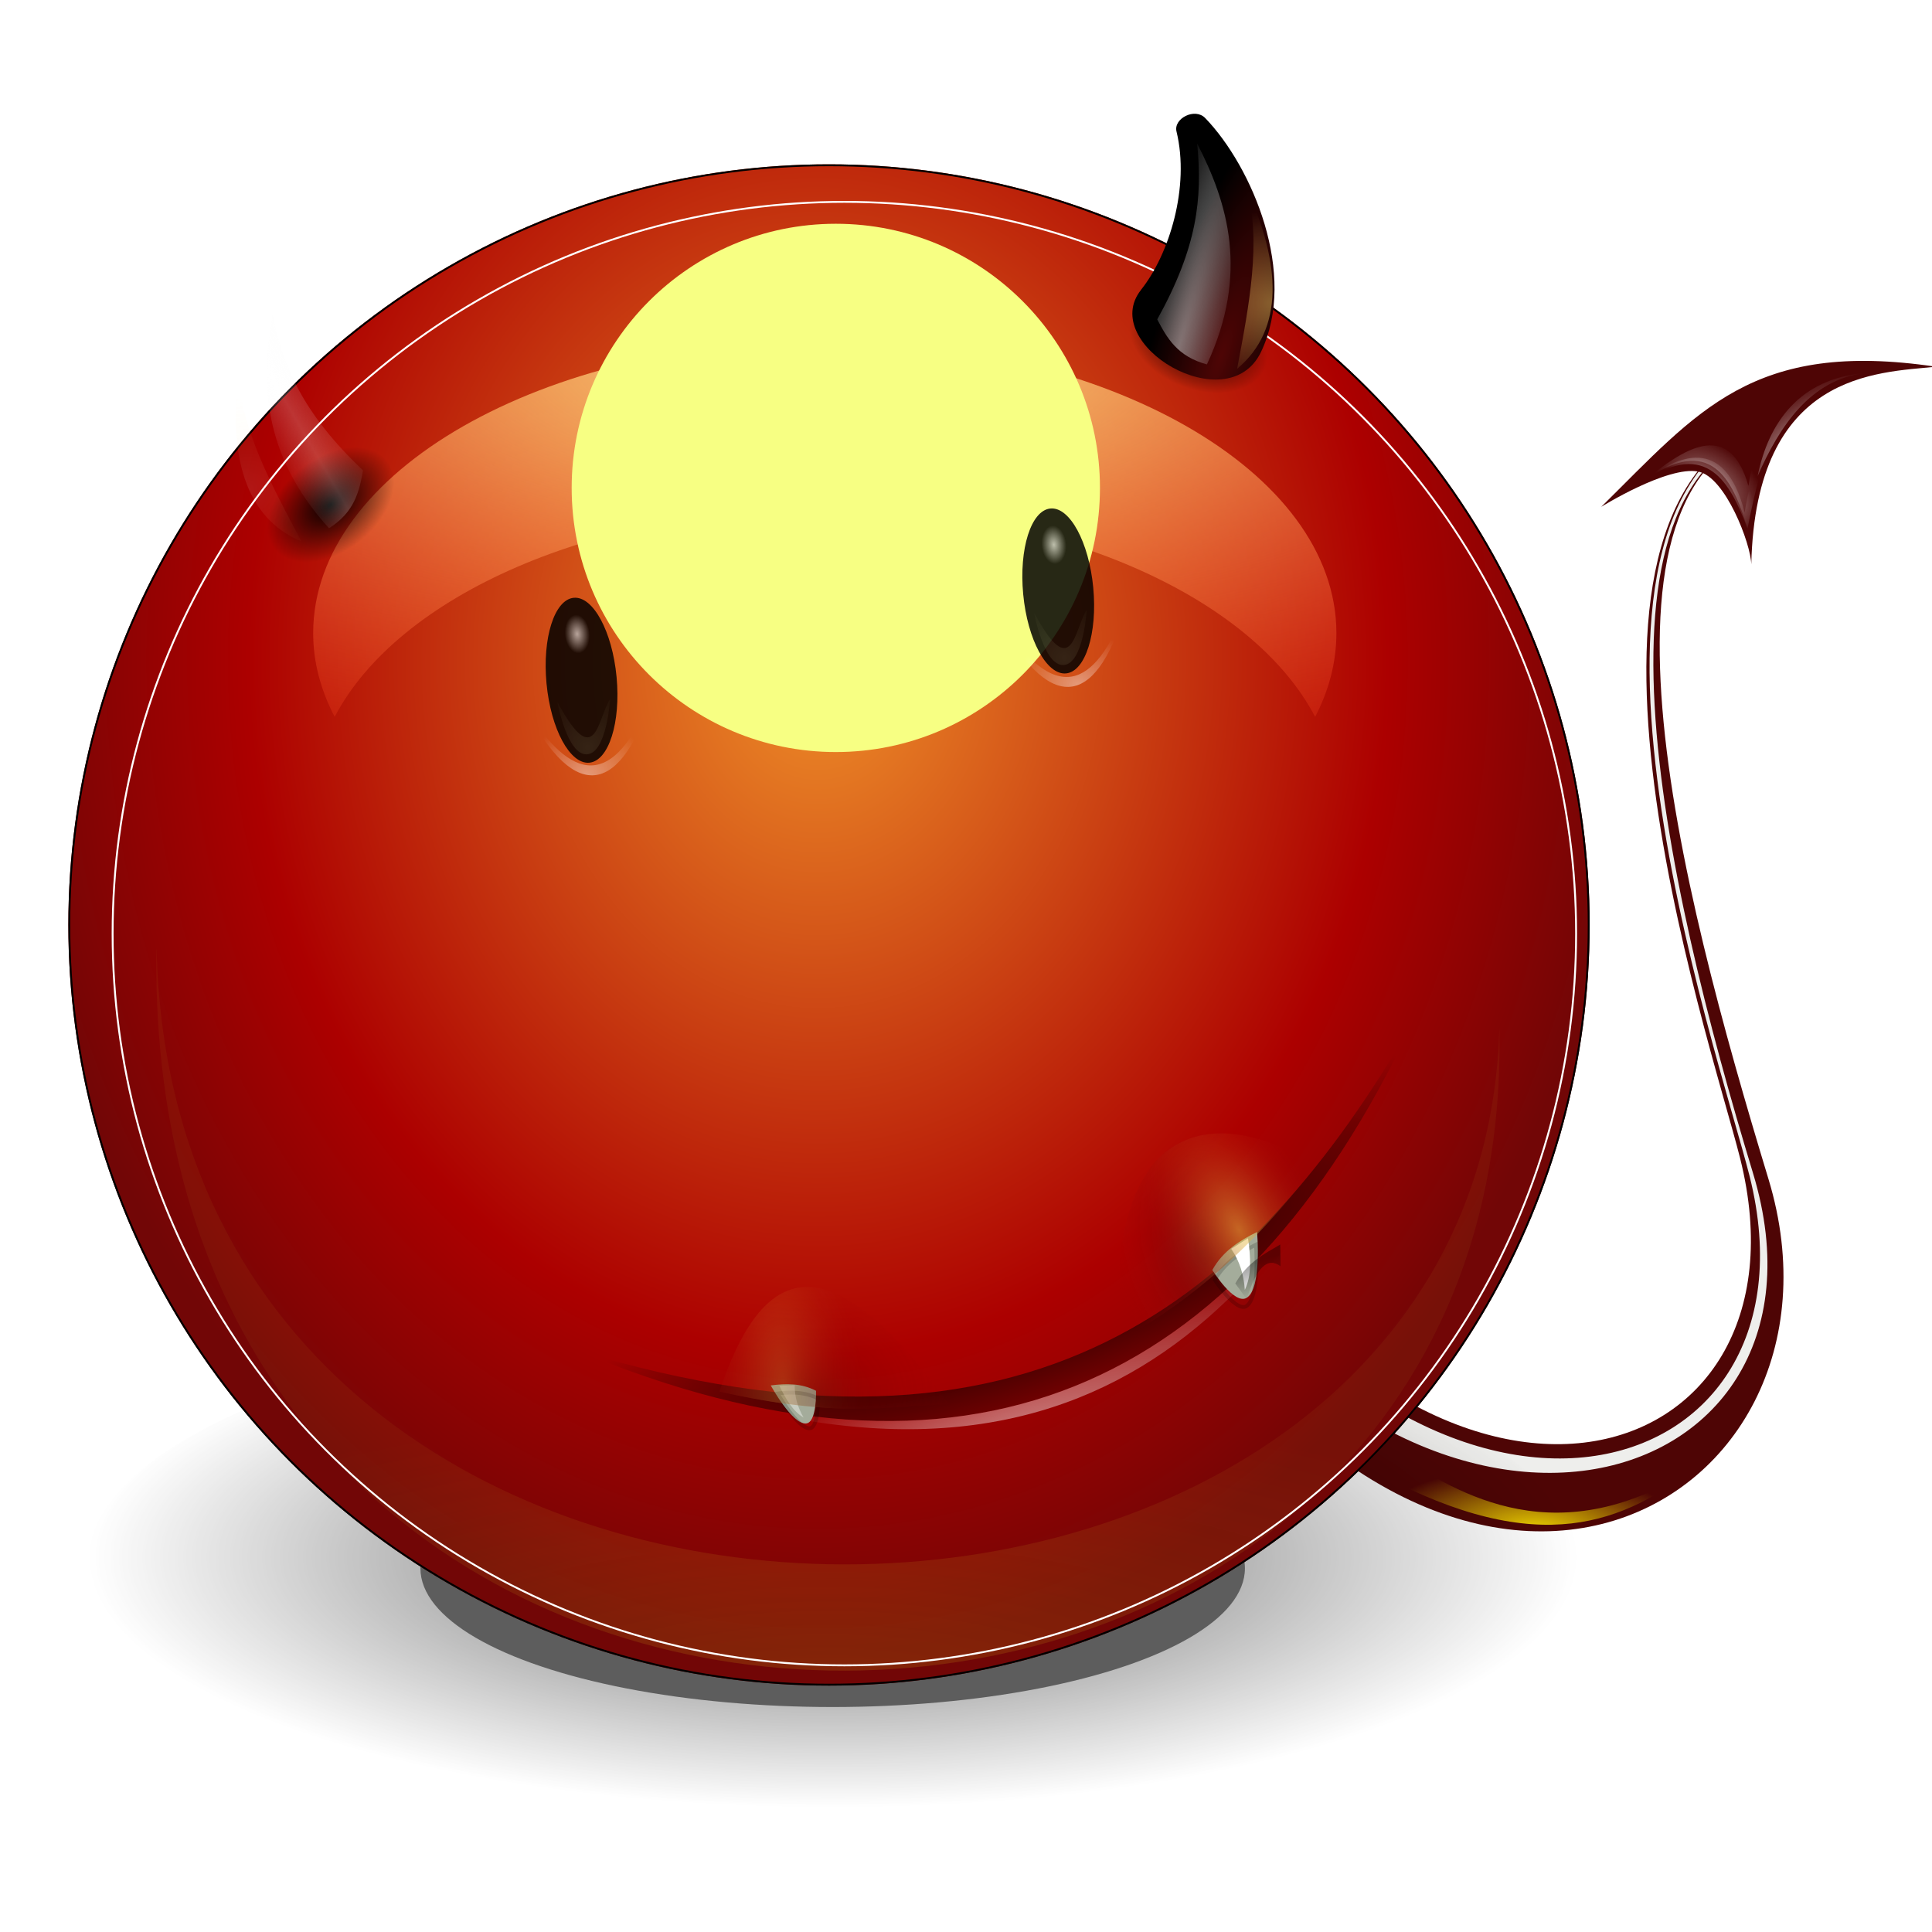 <?xml version="1.0" encoding="UTF-8"?>
<svg enable-background="new" version="1.0" viewBox="0 0 256 256" xmlns="http://www.w3.org/2000/svg" xmlns:xlink="http://www.w3.org/1999/xlink"><defs><clipPath id="at"><path d="m165.19 180.34c40.344 72.675 97.558 40.645 84.195-3.388-11.604-38.238-26.38-93.922 2.104-99.504l-0.727-1.018c-33.568 10.025-9.16 81.726-5.127 97.735 10.693 42.444-40.788 57.745-74.241-0.371z" enable-background="accumulate" fill="#4e0505"/></clipPath><filter id="as" color-interpolation-filters="sRGB"><feGaussianBlur stdDeviation="1.672"/></filter><filter id="aj" x="-.089" y="-.265" width="1.178" height="1.53" color-interpolation-filters="sRGB"><feGaussianBlur stdDeviation="0.517"/></filter><radialGradient id="l" cx="314.03" cy="185.22" r="6.969" gradientTransform="matrix(1 0 0 .336 0 122.93)" gradientUnits="userSpaceOnUse"><stop offset="0"/><stop stop-opacity="0" offset="1"/></radialGradient><filter id="an" x="-.094" y="-.28" width="1.189" height="1.561" color-interpolation-filters="sRGB"><feGaussianBlur stdDeviation="0.548"/></filter><radialGradient id="n" cx="314.97" cy="174.44" r="9.031" gradientTransform="matrix(1.01 0 0 1.233 -3.277 -40.211)" gradientUnits="userSpaceOnUse"><stop stop-color="#ef8f29" offset="0"/><stop stop-color="#ac0000" offset=".7"/><stop stop-color="#720606" offset="1"/></radialGradient><radialGradient id="u" cx="141.58" cy="30.179" r="90.828" gradientTransform="matrix(.212 0 0 .093 284.08 167.08)" gradientUnits="userSpaceOnUse"><stop stop-color="#fade82" offset="0"/><stop stop-color="#f61000" stop-opacity="0" offset="1"/></radialGradient><filter id="aq" x="-.113" y="-.257" width="1.227" height="1.515" color-interpolation-filters="sRGB"><feGaussianBlur stdDeviation="0.627"/></filter><clipPath id="au"><circle transform="matrix(.063 0 0 .063 306.61 170.67)" cx="126" cy="134" r="97" enable-background="accumulate" fill="#edd400"/></clipPath><filter id="am" x="-.438" y="-.438" width="1.875" height="1.875" color-interpolation-filters="sRGB"><feGaussianBlur stdDeviation="0.798"/></filter><clipPath id="i"><circle cx="314.97" cy="177.84" r="8.531" enable-background="accumulate" fill="none" stroke="#ce5c00" stroke-linecap="round" stroke-linejoin="round" stroke-width=".088"/></clipPath><filter id="al" color-interpolation-filters="sRGB"><feGaussianBlur stdDeviation="0.085"/></filter><radialGradient id="r" cx="140.19" cy="286.6" r="81.986" gradientTransform="matrix(1.365 -2.348e-8 0 .537 -51.204 92.821)" gradientUnits="userSpaceOnUse"><stop stop-color="#ffef14" offset="0"/><stop stop-color="#cab926" stop-opacity=".381" offset="1"/></radialGradient><filter id="ao" x="-.06" y="-.104" width="1.12" height="1.208" color-interpolation-filters="sRGB"><feGaussianBlur stdDeviation="4.114"/></filter><filter id="ai" color-interpolation-filters="sRGB"><feGaussianBlur stdDeviation="0.171"/></filter><filter id="ap" x="-.183" y="-.155" width="1.366" height="1.311" color-interpolation-filters="sRGB"><feGaussianBlur stdDeviation="0.858"/></filter><radialGradient id="t" cx="171.69" cy="140.91" r="8.5" gradientTransform="matrix(.088 0 0 .071 301.7 165.25)" gradientUnits="userSpaceOnUse" xlink:href="#a"/><linearGradient id="a"><stop stop-color="#fff" offset="0"/><stop stop-color="#fff" stop-opacity="0" offset="1"/></linearGradient><radialGradient id="s" cx="171.69" cy="140.91" r="8.5" gradientTransform="matrix(-.088 0 0 .071 326.14 165.76)" gradientUnits="userSpaceOnUse" xlink:href="#a"/><radialGradient id="q" cx="313.95" cy="179.55" r="5.844" gradientTransform="matrix(1.435 1.1852e-6 -3.2937e-7 .399 -136.6 107.76)" gradientUnits="userSpaceOnUse"><stop offset="0"/><stop stop-opacity="0" offset="1"/></radialGradient><radialGradient id="p" cx="312.7" cy="186.57" r="5.844" gradientTransform="matrix(1.224 0 0 .31 -70.397 123.76)" gradientUnits="userSpaceOnUse"><stop stop-color="#fff" offset="0"/><stop stop-color="#fff" stop-opacity="0" offset="1"/></radialGradient><radialGradient id="ac" cx="219.06" cy="242.29" r="20.96" gradientTransform="matrix(1 .062 -.024 .384 5.776 116.75)" gradientUnits="userSpaceOnUse"><stop stop-color="#edd400" offset="0"/><stop stop-color="#edd400" stop-opacity="0" offset="1"/></radialGradient><filter id="ar" x="-.037" y="-.163" width="1.073" height="1.327" color-interpolation-filters="sRGB"><feGaussianBlur stdDeviation="0.642"/></filter><clipPath id="j"><path d="m118.62 209.5c2.583-0.388 5.167-0.511 7.75 0.75 0 0 0.282 5.481-1.625 5.625-2.378 0.179-6.125-6.375-6.125-6.375z" enable-background="accumulate" fill="none" stroke="#000" stroke-width=".088"/></clipPath><filter id="h" x="-.086" y="-.101" width="1.173" height="1.202" color-interpolation-filters="sRGB"><feGaussianBlur stdDeviation="0.28"/></filter><linearGradient id="f" x1="182.1" x2="183.49" y1="187.81" y2="191.97" gradientUnits="userSpaceOnUse" xlink:href="#g"/><linearGradient id="g"><stop offset="0"/><stop stop-opacity="0" offset="1"/></linearGradient><radialGradient id="aa" cx="176.34" cy="187.83" r="5.676" gradientTransform="matrix(.174 -.058 .099 .298 269.03 135.82)" gradientUnits="userSpaceOnUse"><stop stop-color="#571313" offset="0"/><stop stop-color="#a00" stop-opacity="0" offset="1"/></radialGradient><radialGradient id="ab" cx="181.33" cy="186.89" r="5.676" gradientTransform="matrix(.154 -.076 .144 .291 263.9 140.71)" gradientUnits="userSpaceOnUse" xlink:href="#e"/><linearGradient id="e"><stop stop-color="#fce94f" offset="0"/><stop stop-color="#a00" stop-opacity="0" offset="1"/></linearGradient><radialGradient id="z" cx="182.74" cy="186.91" r="5.676" gradientTransform="matrix(-.162 .008 .017 .34 339.62 118.06)" gradientUnits="userSpaceOnUse" xlink:href="#e"/><radialGradient id="y" cx="181.01" cy="186.98" r="5.676" gradientTransform="matrix(-.279 .033 .029 .244 358.67 131.59)" gradientUnits="userSpaceOnUse"><stop stop-color="#450603" offset="0"/><stop stop-color="#a00" stop-opacity="0" offset="1"/></radialGradient><radialGradient id="x" cx="241.75" cy="85.562" r="8.625" gradientTransform="matrix(.656 .707 -.337 .313 111.92 -112.17)" gradientUnits="userSpaceOnUse" xlink:href="#a"/><radialGradient id="w" cx="241.75" cy="85.562" r="8.625" gradientTransform="matrix(.76 .594 -.381 .487 90.578 -99.774)" gradientUnits="userSpaceOnUse" xlink:href="#a"/><radialGradient id="v" cx="253.98" cy="80.115" r="6.375" gradientTransform="matrix(1.549 -1.325 .49 .572 -180.39 370.03)" gradientUnits="userSpaceOnUse"><stop stop-color="#fff" offset="0"/><stop stop-color="#fff" stop-opacity="0" offset="1"/></radialGradient><radialGradient id="c" cx="177.56" cy="69.59" r="9.496" gradientTransform="matrix(1 0 0 .655 0 24.022)" gradientUnits="userSpaceOnUse" xlink:href="#g"/><radialGradient id="d" cx="318.61" cy="170.59" r=".824" gradientTransform="matrix(.947 .32 -1.248 3.698 229.7 -561.61)" gradientUnits="userSpaceOnUse" xlink:href="#ag"/><linearGradient id="ag"><stop stop-color="#4e0505" offset="0"/><stop offset="1"/></linearGradient><radialGradient id="o" cx="173.33" cy="58.524" r="4.836" gradientTransform="matrix(1.306 .343 -2.812 10.697 110.55 -617.95)" gradientUnits="userSpaceOnUse"><stop stop-color="#fff" offset="0"/><stop stop-color="#fff" stop-opacity="0" offset="1"/></radialGradient><filter id="ak" x="-.269" y="-.089" width="1.537" height="1.179" color-interpolation-filters="sRGB"><feGaussianBlur stdDeviation="1.082"/></filter><radialGradient id="m" cx="182.12" cy="58.899" r="2.337" gradientTransform="matrix(5.546 0 0 5.223 -825.95 -246.1)" gradientUnits="userSpaceOnUse"><stop stop-color="#fed163" offset="0"/><stop stop-color="#fed163" stop-opacity="0" offset="1"/></radialGradient><filter id="b" x="-.319" y="-.063" width="1.639" height="1.125" color-interpolation-filters="sRGB"><feGaussianBlur stdDeviation="0.622"/></filter><linearGradient id="af" x1="169.51" x2="180.92" y1="55.165" y2="57.767" gradientUnits="userSpaceOnUse"><stop stop-color="#eeeeec" stop-opacity="0" offset="0"/><stop stop-color="#fff" offset=".528"/><stop stop-color="#eeeeec" stop-opacity="0" offset="1"/></linearGradient><radialGradient id="k" cx="182.12" cy="58.899" r="2.337" gradientTransform="matrix(5.546 0 0 5.223 -825.95 -246.1)" gradientUnits="userSpaceOnUse"><stop stop-color="#fff9e8" offset="0"/><stop stop-color="#fed163" stop-opacity="0" offset="1"/></radialGradient><radialGradient id="ae" cx="172.5" cy="101.34" r="8.5" gradientTransform="matrix(.353 0 0 .467 111.62 58.146)" gradientUnits="userSpaceOnUse"><stop stop-color="#b3b3b3" offset="0"/><stop offset="1"/></radialGradient><radialGradient id="ad" cx="175.62" cy="130.62" r="5.625" gradientTransform="matrix(2.49 0 0 2.933 -261.77 -251.8)" gradientUnits="userSpaceOnUse"><stop stop-color="#fcfbb6" offset="0"/><stop stop-color="#fcfbb6" stop-opacity="0" offset="1"/></radialGradient></defs><g transform="translate(-20 -628)"><g><g transform="matrix(11.426 0 0 11.426 -3457.7 -1280.7)" enable-background="new"><path transform="matrix(.088 0 0 .088 302.93 165.15)" d="m165.19 180.34c40.344 72.675 97.558 40.645 84.195-3.388-11.604-38.238-26.38-93.922 2.104-99.504l-0.727-1.018c-33.568 10.025-9.16 81.726-5.127 97.735 10.693 42.444-40.788 57.745-74.241-0.371z" enable-background="accumulate" fill="#4e0505"/><path transform="matrix(.088 0 0 .088 302.93 165.15)" d="m167.86 176.96c32.675 59.56 92.848 43.243 79.485-0.79-11.604-38.238-24.342-93.136 4.142-98.719l-0.727-1.018c-33.568 10.025-7.901 84.111-3.868 100.12 10.693 42.444-43.335 56.829-76.788-1.287z" clip-path="url(#at)" enable-background="accumulate" fill="#eeeeec" filter="url(#as)"/><path transform="matrix(.088 0 0 .088 302.93 165.15)" d="m247.12 95.944c0.593-25.366 16.608-25.236 24.323-26.04-24.17-3.599-31.366 5.918-44.095 18.465 0 0 8.719-5.429 12.787-4.646 3.574 0.688 6.93 9.532 6.985 12.221z" enable-background="accumulate" fill="#4e0505"/><g opacity=".635"><ellipse transform="matrix(.686 0 0 .686 98.599 58.176)" cx="314.03" cy="185.22" rx="6.969" ry="2.344" enable-background="accumulate" filter="url(#aj)"/><ellipse transform="matrix(1.24 0 0 1.24 -75.368 -44.496)" cx="314.03" cy="185.22" rx="6.969" ry="2.344" enable-background="accumulate" fill="url(#l)" filter="url(#an)"/></g><circle transform="matrix(1.034 0 0 1.034 -11.698 -6.111)" cx="314.97" cy="177.84" r="8.531" enable-background="accumulate" fill="url(#n)"/><path transform="matrix(.894 0 0 .746 33.137 44.454)" d="m314.09 169.63c-3.663 0-6.638 2.038-6.638 4.548 0 0.453 0.099 0.889 0.279 1.302 0.818-1.877 3.356-3.247 6.359-3.247 3.003 0 5.542 1.37 6.359 3.247 0.18-0.413 0.276-0.849 0.276-1.302 0-2.51-2.972-4.548-6.636-4.548z" enable-background="accumulate" fill="url(#u)" filter="url(#aq)"/><circle transform="matrix(1.4 0 0 1.4 -126.24 -72.825)" cx="314.5" cy="175.38" r="2.188" clip-path="url(#au)" color="#000000" enable-background="accumulate" fill="#f7ff83" filter="url(#am)"/><circle transform="matrix(1.034 0 0 1.034 -11.698 -6.111)" cx="314.97" cy="177.84" r="8.531" clip-path="url(#i)" enable-background="accumulate" fill="none" filter="url(#al)" stroke="#000" stroke-linecap="round" stroke-linejoin="round" stroke-width=".042"/><path transform="matrix(.095 0 0 .088 300.65 165.37)" d="m58.219 144.19c-1.599 126.96 166.23 123.05 163.94 10.219-2.168 94.357-161.55 97.864-163.91-10.219z" fill="url(#r)" fill-rule="evenodd" filter="url(#ao)" opacity=".391"/><circle transform="matrix(.996 0 0 .996 .449 .747)" cx="314.97" cy="177.84" r="8.531" clip-path="url(#i)" enable-background="accumulate" fill="none" filter="url(#ai)" stroke="#fff" stroke-linecap="round" stroke-linejoin="round" stroke-width=".044"/><g transform="rotate(-5.417 314.01 174.5)"><g id="ah" transform="matrix(.048 0 0 .048 308.26 168.63)" enable-background="new"><ellipse transform="matrix(1 0 0 1.177 3 -20.294)" cx="172.5" cy="115" rx="8.5" ry="17" enable-background="accumulate" fill="url(#ae)" opacity=".842"/><path transform="matrix(1.133 0 0 1 -23.417 0)" d="m170 119.75s0.976 13.116 5.25 13.25c4.225 0.132 6-12.75 6-12.75-3.026 4.18-4.521 17.54-11.25-0.5z" fill="url(#ad)" fill-rule="evenodd" filter="url(#ap)" opacity=".305"/></g><use transform="translate(-5.601 .509)" width="400" height="300" xlink:href="#ah"/><path d="m315.95 174.37c0.475 1.162 1.026 1.221 1.488 0.066-0.432 0.86-0.91 1.081-1.488-0.066z" fill="url(#t)" fill-rule="evenodd" opacity=".421"/><path d="m311.9 174.87c-0.475 1.162-1.026 1.221-1.488 0.066 0.432 0.86 0.91 1.081 1.488-0.066z" fill="url(#s)" fill-rule="evenodd" opacity=".421"/></g><g transform="matrix(.678 -.264 .264 .678 56.13 143.25)" fill-rule="evenodd"><path d="m306.8 177.65c5.989 4.718 10.354 3.155 14.308 0-4.71 4.471-9.477 4.671-14.308 0z" fill="url(#q)"/><path d="m306.8 177.65c5.9 5.789 10.303 3.772 14.308 0-4.71 4.471-9.477 4.671-14.308 0z" fill="url(#p)" opacity=".547"/></g><path transform="matrix(.088 0 0 .088 302.93 165.15)" d="m198.1 215.81 2.112-2.728c8.488 5.481 21.482 13.599 39.809 1.688-9.605 7.434-20.729 12.404-41.92 1.041z" enable-background="accumulate" fill="url(#ac)" filter="url(#ar)"/><g><g transform="matrix(-.821 .571 .571 .821 471.33 -148.1)"><path d="m313.19 183.44c0.226-0.034 0.452-0.045 0.678 0.066 0 0 0.025 0.48-0.142 0.492-0.208 0.016-0.536-0.558-0.536-0.558z" enable-background="accumulate" fill="#a4ac9b"/><path transform="matrix(.088 0 0 .088 302.81 165.1)" d="m118.62 209.5c2.583-0.388 5.167-0.511 7.75 0.75 0 0 0.282 5.481-1.625 5.625-2.378 0.179-6.125-6.375-6.125-6.375z" clip-path="url(#j)" enable-background="accumulate" fill="none" filter="url(#h)" opacity=".421" stroke="#000"/><path d="m313.69 183.91c-0.158-0.088-0.271-0.267-0.372-0.47l0.23-0.011c2.9e-4 0.176 0.054 0.334 0.142 0.481z" enable-background="accumulate" fill="#fff"/></g><path transform="matrix(.088 0 0 .088 302.93 165.15)" d="m179.12 190.71 1.503 2.077c1.308-4.265 2.802-5.605 4.464-4.331l-0.044-2.873c-2.106 1.248-4.27 2.291-5.922 5.127z" enable-background="accumulate" fill="url(#f)" opacity=".381"/></g><g transform="matrix(-.646 .43 .43 .646 441.37 -71.174)"><g transform="matrix(-.821 .571 .571 .821 471.33 -148.1)"><path d="m313.19 183.44c0.226-0.034 0.452-0.045 0.678 0.066 0 0 0.025 0.48-0.142 0.492-0.208 0.016-0.536-0.558-0.536-0.558z" enable-background="accumulate" fill="#a4ac9b"/><path transform="matrix(.088 0 0 .088 302.81 165.1)" d="m118.62 209.5c2.583-0.388 5.167-0.511 7.75 0.75 0 0 0.282 5.481-1.625 5.625-2.378 0.179-6.125-6.375-6.125-6.375z" clip-path="url(#j)" enable-background="accumulate" fill="none" filter="url(#h)" opacity=".421" stroke="#000" stroke-width="1.288"/><path d="m313.69 183.91c-0.158-0.088-0.271-0.267-0.372-0.47l0.23-0.011c2.9e-4 0.176 0.054 0.334 0.142 0.481z" enable-background="accumulate" fill="#fff" opacity=".391"/></g><path transform="matrix(.088 0 0 .088 302.93 165.15)" d="m179.12 190.71 1.503 2.077c1.308-4.265 2.802-5.605 4.464-4.331l-0.044-2.873c-2.106 1.248-4.27 2.291-5.922 5.127z" enable-background="accumulate" fill="url(#f)" opacity=".752"/></g><g opacity=".53"><path d="m317.34 182.6c0.677-0.373 1.412-0.91 2.288-2.033-1.23-0.767-2.444-0.491-2.288 2.033z" enable-background="accumulate" fill="url(#aa)"/><path d="m317.33 182.61c0.727-0.417 1.425-0.919 2.301-2.043-1.23-0.767-2.457-0.482-2.301 2.043z" enable-background="accumulate" fill="url(#ab)" opacity=".812"/></g><g transform="translate(.263 .044)" opacity=".381"><path d="m315.11 183.29c-0.744 0.025-1.272 0.162-2.663-0.147 0.461-1.374 1.177-1.899 2.663 0.147z" enable-background="accumulate" fill="url(#z)" opacity=".98"/><path d="m315.11 183.29c-0.744 0.025-1.272 0.162-2.663-0.147 0.461-1.374 1.177-1.899 2.663 0.147z" enable-background="accumulate" fill="url(#y)" opacity=".644"/></g><path transform="matrix(.088 0 0 .088 302.93 165.15)" d="m233.12 84.875c8.105-5.295 11.181 0.13 13.5 6.375 0.917-4.568 1.855-9.089 3.75-11.375-1.554 1.923-3.211 3.173-4.125 9.25-2.639-10.462-9.035-7.375-13.125-4.25z" enable-background="accumulate" fill="url(#x)" opacity=".401"/><path transform="matrix(.088 0 0 .088 302.93 165.15)" d="m233.12 84.875c8.462-6.01 11.49-0.488 13.5 6.375 0.917-4.568 1.855-9.089 3.75-11.375-1.554 1.923-2.711-0.327-3.625 5.75-2.578-9.147-8.892-4.614-13.625-0.75z" enable-background="accumulate" fill="url(#w)" opacity=".426"/><path transform="matrix(.088 0 0 .088 302.93 165.15)" d="m247.96 84.316c2.845-6.547 7.026-12.806 14.164-13.566-8.601 0.667-12.764 6.529-14.164 13.566z" enable-background="accumulate" fill="url(#v)" opacity=".426"/><g><g transform="translate(-.038 -.162)" fill="url(#c)"><ellipse transform="matrix(.082 .031 -.031 .082 305.9 159.97)" cx="177.56" cy="69.59" rx="9.496" ry="6.218" enable-background="accumulate"/><ellipse transform="matrix(.101 .041 -.038 .109 303.15 156.34)" cx="177.56" cy="69.59" rx="9.496" ry="6.218" enable-background="accumulate" opacity=".604"/></g><path d="m317.6 170.41c-0.501 0.63 1.003 1.525 1.39 0.722 0.432-0.898-0.103-2.152-0.646-2.714-0.119-0.124-0.37 4e-3 -0.333 0.156 0.156 0.641-0.083 1.423-0.411 1.835z" enable-background="accumulate" fill="url(#d)"/><path transform="matrix(.088 0 0 .088 302.87 165.14)" d="m174.78 40.614c0.701 7.225 0.035 13.617-5.263 23.17 1.292 2.459 2.651 4.882 6.547 5.93 5.596-12.023 2.739-21.292-1.284-29.101z" enable-background="accumulate" fill="url(#o)" filter="url(#ak)" opacity=".668"/><path transform="matrix(.088 0 0 .088 302.93 165.15)" d="m180.62 46.373c4.513 9.999 5.002 18.586-1.259 23.807 1.603-8.459 3.209-16.791 1.259-23.807z" enable-background="accumulate" fill="url(#m)" filter="url(#b)" opacity=".668"/></g><g transform="matrix(-.955 .298 .298 .955 561.18 -85.265)"><g transform="translate(-.038 -.162)" fill="url(#c)"><ellipse transform="matrix(.082 .031 -.031 .082 305.9 159.97)" cx="177.56" cy="69.59" rx="9.496" ry="6.218" enable-background="accumulate"/><ellipse transform="matrix(.101 .041 -.038 .109 303.15 156.34)" cx="177.56" cy="69.59" rx="9.496" ry="6.218" enable-background="accumulate" opacity=".604"/></g><path d="m317.6 170.41c-0.501 0.63 1.003 1.525 1.39 0.722 0.432-0.898-0.103-2.152-0.646-2.714-0.119-0.124-0.37 4e-3 -0.333 0.156 0.156 0.641-0.083 1.423-0.411 1.835z" enable-background="accumulate" fill="url(#d)"/><path transform="matrix(.088 0 0 .088 302.87 165.14)" d="m174.78 40.614c0.701 7.225 0.035 13.617-5.263 23.17 1.292 2.459 2.651 4.882 6.547 5.93 5.596-12.023 2.739-21.292-1.284-29.101z" enable-background="accumulate" fill="url(#af)" filter="url(#b)" opacity=".446"/><path transform="matrix(.088 0 0 .088 302.93 165.15)" d="m180.62 46.373c4.513 9.999 5.002 18.586-1.259 23.807 1.603-8.459 3.209-16.791 1.259-23.807z" enable-background="accumulate" fill="url(#k)" filter="url(#b)" opacity=".307"/></g></g></g></g></svg>
